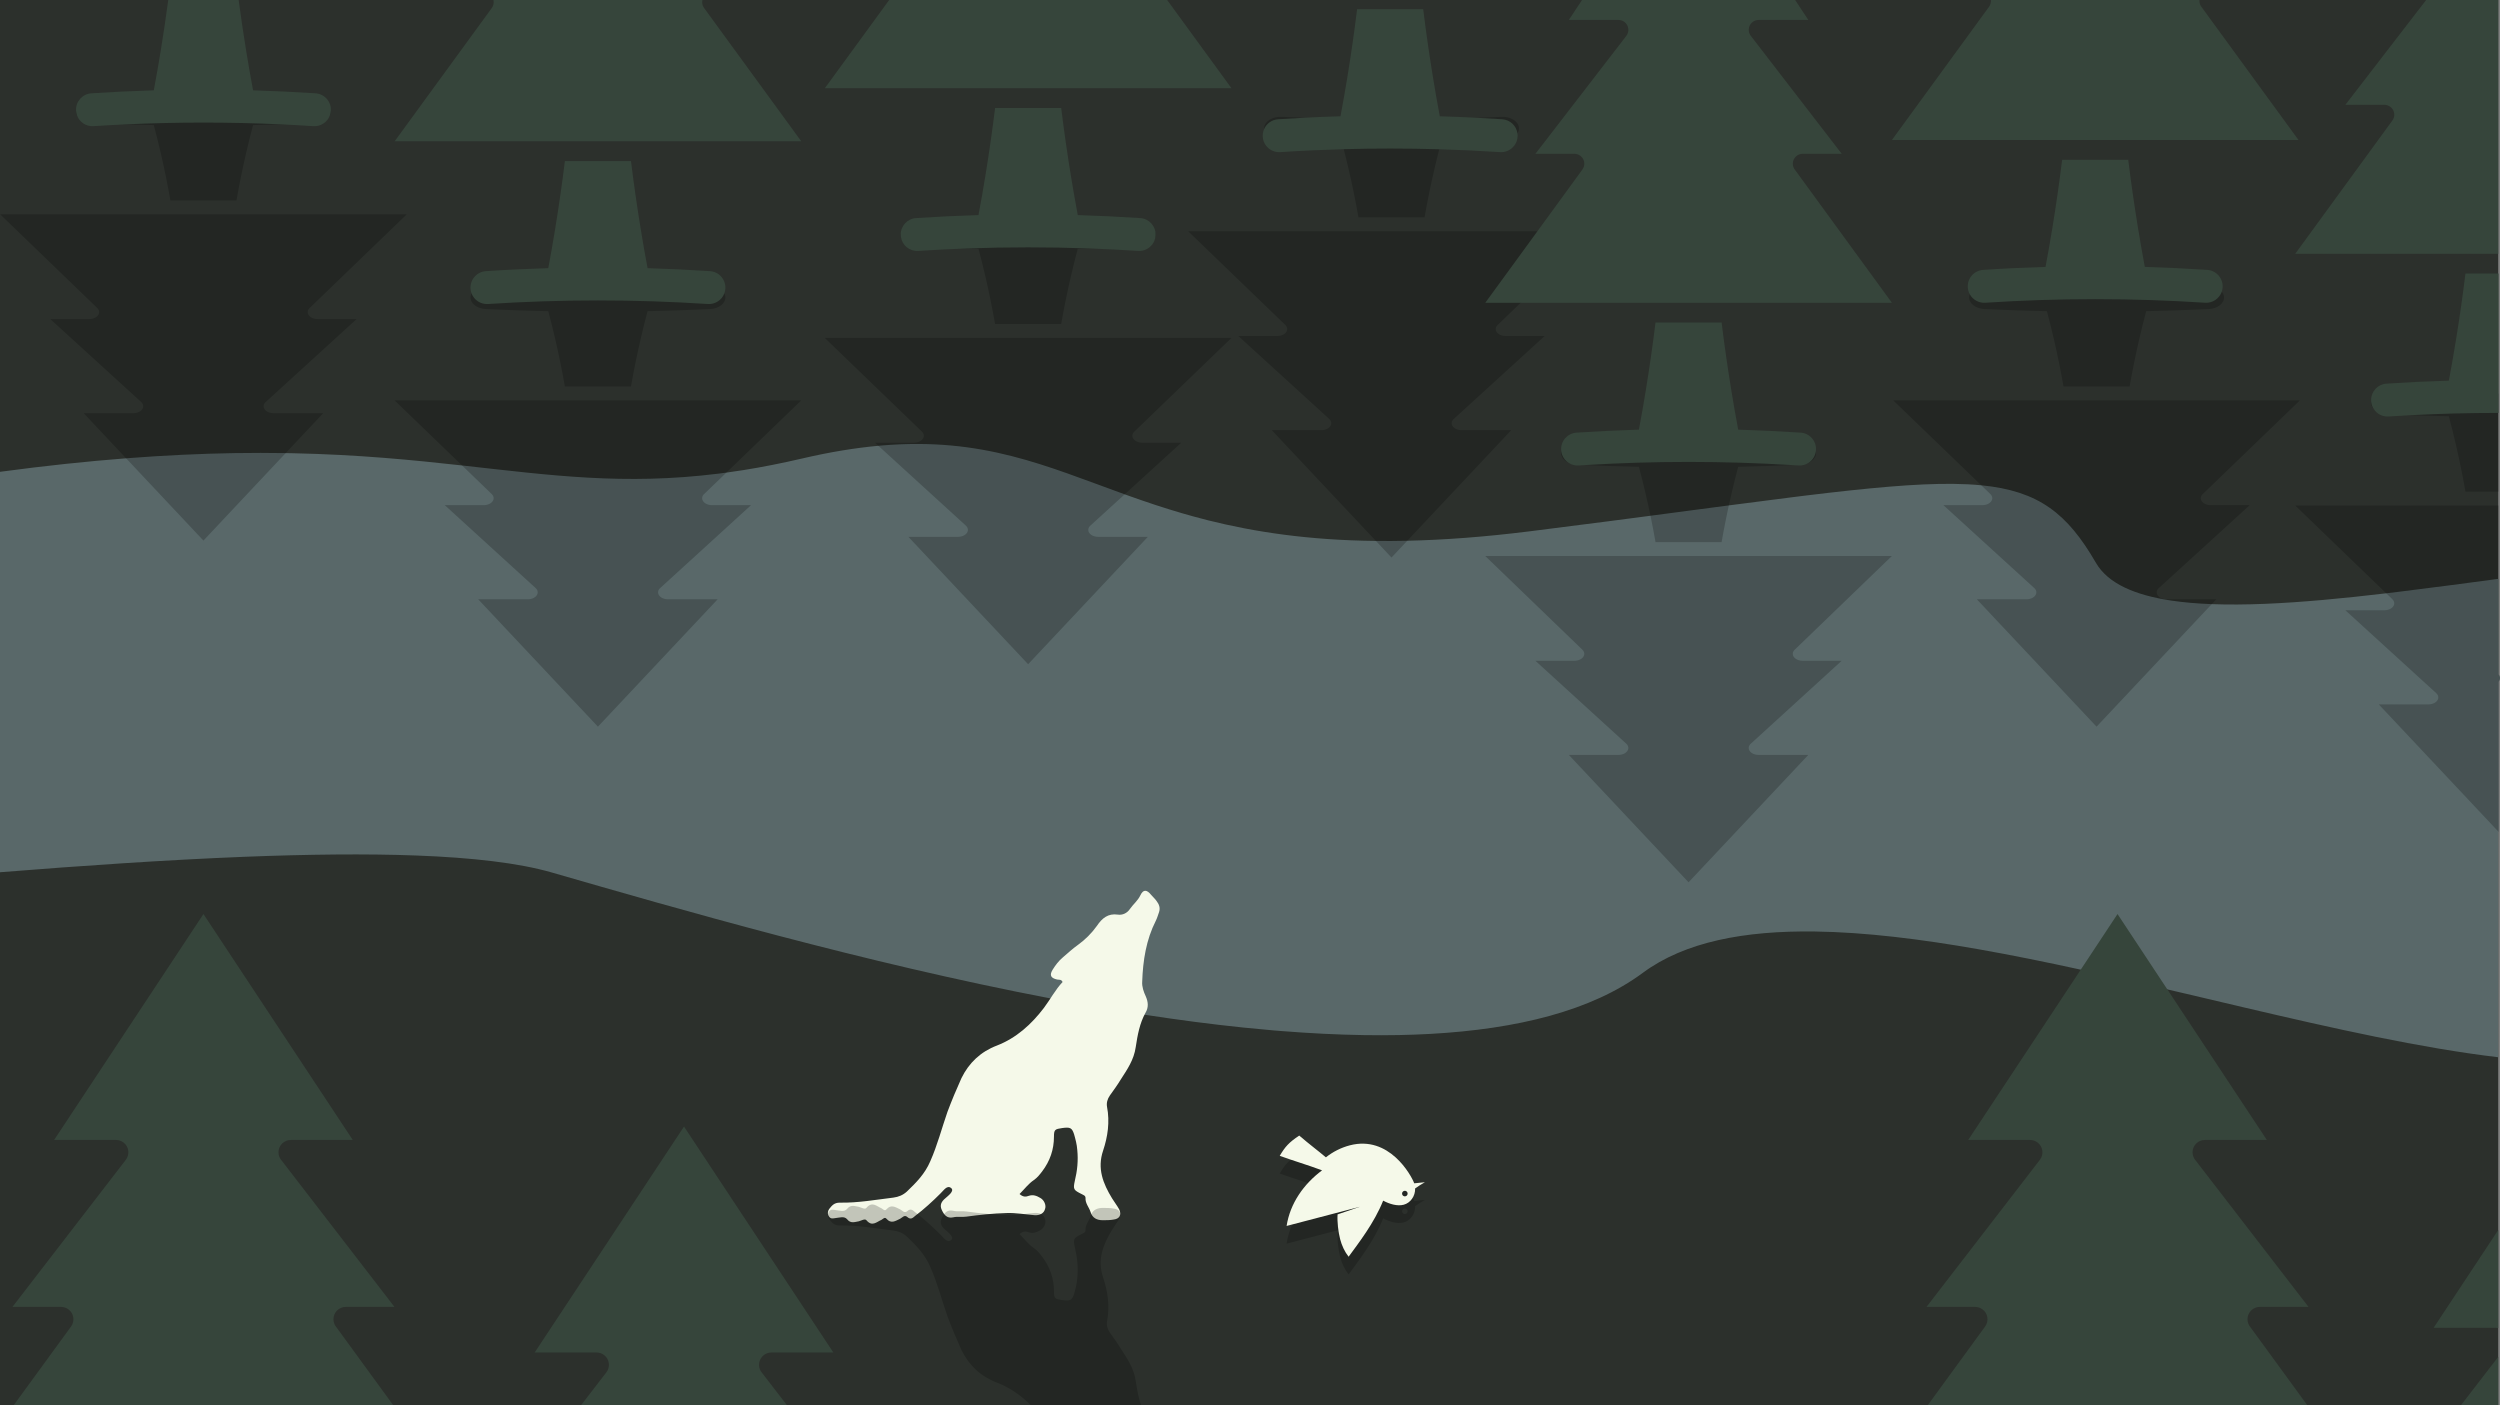 <?xml version="1.0" encoding="UTF-8"?><svg id="a" xmlns="http://www.w3.org/2000/svg" viewBox="0 0 1921.36 1080"><rect x="0" y="0" width="1921.36" height="1080" fill="#808080" stroke="none"/><defs><style>.b{fill:#2c302c;}.c{fill:#596869;}.d{fill:#f5f9e9;}.e{opacity:.21;}.f{fill:#36453b;}</style></defs><rect class="b" width="1920" height="1080"/><path class="c" d="M1920.23,523.94v115.29l-.02,.03-.21-.22v173.49c-59-6.96-126.52-22.1-195.91-38.4-14.66-3.43-29.42-6.93-44.18-10.42-53.78-12.65-107.81-25.09-159.09-34.13-44.77-7.88-87.42-13.15-125.95-13.68-54.1-.74-100.07,7.88-132.31,31.78-39.34,29.14-96.43,43.22-163.43,46.93-7.82,.43-15.77,.72-23.84,.88-8.88,.17-17.92,.18-27.08,.04-20.46-.32-41.6-1.39-63.19-3.11-2.11-.16-4.22-.33-6.34-.51-7.66-.65-15.37-1.38-23.13-2.19-24.91-2.57-50.32-5.92-75.97-9.88-23.96-3.68-48.13-7.9-72.28-12.52-143.57-27.45-286.62-68.9-383.19-96.76-25.48-7.36-61.17-11.45-104.36-13.07-38.6-1.44-83.21-.92-131.95,1h-.02c-29.48,1.18-60.47,2.85-92.55,4.93-30.86,1.99-62.73,4.34-95.23,6.94V362.61c35.11-4.71,67.27-8.08,96.93-10.38,30.2-2.34,57.8-3.58,83.3-4,13.68-.22,26.76-.2,39.31,.01,1.9,.03,3.79,.06,5.67,.1,50.3,1.07,91.96,5.19,129.93,9.39,68.03,7.54,124.2,15.33,196.86,6.31,2.07-.25,4.14-.52,6.24-.81h.01c4.4-.59,8.86-1.26,13.39-1.98,14.19-2.28,29.04-5.19,44.76-8.85,21.42-5,40.82-8.15,58.67-9.78h0c.79-.08,1.56-.15,2.34-.22,78.08-6.63,126.52,15.76,186.96,37.51,1.28,.46,2.56,.92,3.85,1.38,6.38,2.27,12.9,4.53,19.61,6.74,6.78,2.23,13.76,4.42,20.99,6.52h.01c2.97,.87,5.97,1.72,9.01,2.55h.02c3.5,.96,7.04,1.88,10.67,2.81,35.34,8.84,76.71,15.27,128.92,15.83,7.78,.09,15.81,.05,24.1-.14,28.1-.63,59.17-2.89,93.81-7.22,21.35-2.68,41.55-5.25,60.65-7.74,11.19-1.45,22-2.87,32.45-4.25,11.94-1.58,23.41-3.1,34.44-4.56,8.88-1.17,17.47-2.31,25.78-3.4,17.53-2.31,33.83-4.43,49.03-6.32,3.4-.43,6.76-.85,10.04-1.25,48.35-5.89,84.9-9.3,113.52-8.98,7.69,.09,14.81,.44,21.43,1.09,44.3,4.33,66.23,21.78,88.07,59.51,9.27,16.04,30.07,24.97,58.26,29.15,9.47,1.4,19.77,2.26,30.76,2.68,25.51,.97,54.68-.48,85.58-3.23,15.82-1.4,32.09-3.15,48.55-5.1,2.83-.33,5.68-.67,8.53-1.02,25.82-3.13,52-6.68,77.54-10.06,.08-.01,.16-.02,.23-.03v73.46c1.48,1.69,1.53,3.88,0,5.61Z"/><path class="e" d="M1335.87,358.75c-1.88,7.02-3.65,14.13-5.29,21.28-2.81,12.14-5.31,24.35-7.45,36.6h-50.79c-2.14-12.24-4.64-24.43-7.45-36.58-1.66-7.16-3.43-14.27-5.31-21.29-15.89-.33-31.87-.86-47.92-1.62-6.98-.31-12.27-4.53-11.83-9.43,.44-4.91,6.44-8.63,13.42-8.32,27.88,1.28,56.07,1.94,84.5,1.94s56.64-.65,84.5-1.94c6.98-.31,13,3.43,13.42,8.32,.44,4.91-4.88,9.14-11.83,9.43-16.07,.74-32.05,1.28-47.94,1.62h-.02Zm53.88,221.43l-92.02,97.9-92.02-97.9h38.17c1.63-.01,3.25-.38,4.64-1.13,3.31-1.8,3.92-5.16,1.37-7.48l-69.86-63.73h30c1.55-.03,3.11-.36,4.46-1.05,3.39-1.73,4.12-5.06,1.66-7.44l-74.68-72.03h312.51l-74.26,71.63c-1.19,.95-1.9,2.19-1.9,3.54,0,2.95,3.41,5.35,7.61,5.35h29.98l-69.5,63.41c-1.21,.95-1.96,2.2-1.96,3.58,0,2.95,3.41,5.35,7.61,5.35h38.17Z"/><path class="e" d="M828.3,191.15c-1.88,7.02-3.65,14.13-5.29,21.28-2.81,12.14-5.31,24.35-7.45,36.6h-50.79c-2.14-12.24-4.64-24.43-7.45-36.58-1.66-7.16-3.43-14.27-5.31-21.29-15.89-.33-31.87-.86-47.92-1.62-6.98-.31-12.27-4.53-11.83-9.43,.44-4.91,6.44-8.63,13.42-8.32,27.88,1.28,56.07,1.94,84.5,1.94s56.64-.65,84.5-1.94c6.98-.31,13,3.43,13.42,8.32,.44,4.91-4.88,9.14-11.83,9.43-16.07,.74-32.05,1.28-47.94,1.62h-.02Zm53.88,221.43l-92.02,97.9-92.02-97.9h38.17c1.63-.01,3.25-.38,4.64-1.13,3.31-1.8,3.92-5.16,1.37-7.48l-69.86-63.73h30c1.55-.03,3.11-.36,4.46-1.05,3.39-1.73,4.12-5.06,1.66-7.44l-74.68-72.03h312.51l-74.26,71.63c-1.19,.95-1.9,2.19-1.9,3.54,0,2.95,3.41,5.35,7.61,5.35h29.98l-69.5,63.41c-1.21,.95-1.96,2.2-1.96,3.58,0,2.95,3.41,5.35,7.61,5.35h38.17Z"/><path class="e" d="M497.67,239.15c-1.88,7.02-3.65,14.13-5.29,21.28-2.81,12.14-5.31,24.35-7.45,36.6h-50.79c-2.14-12.24-4.64-24.43-7.45-36.58-1.66-7.16-3.43-14.27-5.31-21.29-15.89-.33-31.87-.86-47.92-1.62-6.98-.31-12.27-4.53-11.83-9.43,.44-4.91,6.44-8.63,13.42-8.32,27.88,1.28,56.07,1.94,84.5,1.94s56.64-.65,84.5-1.94c6.98-.31,13,3.43,13.42,8.32,.44,4.91-4.88,9.14-11.83,9.43-16.07,.74-32.05,1.28-47.94,1.62h-.02Zm53.88,221.43l-92.02,97.9-92.02-97.9h38.17c1.63-.01,3.25-.38,4.64-1.13,3.31-1.8,3.92-5.16,1.37-7.48l-69.86-63.73h30c1.55-.03,3.11-.36,4.46-1.05,3.39-1.73,4.12-5.06,1.66-7.44l-74.68-72.03h312.51l-74.26,71.63c-1.19,.95-1.9,2.19-1.9,3.54,0,2.95,3.41,5.35,7.61,5.35h29.98l-69.5,63.41c-1.21,.95-1.96,2.2-1.96,3.58,0,2.95,3.41,5.35,7.61,5.35h38.17Z"/><path class="e" d="M194.49,96.13c-1.88,7.02-3.65,14.13-5.29,21.28-2.81,12.14-5.31,24.35-7.45,36.6h-50.79c-2.14-12.24-4.64-24.43-7.45-36.58-1.66-7.16-3.43-14.27-5.31-21.29-15.89-.33-31.87-.86-47.92-1.62-6.98-.31-12.27-4.53-11.83-9.43,.44-4.91,6.44-8.63,13.42-8.32,27.88,1.28,56.07,1.94,84.5,1.94s56.64-.65,84.5-1.94c6.98-.31,13,3.43,13.42,8.32,.44,4.91-4.88,9.14-11.83,9.43-16.07,.74-32.05,1.28-47.94,1.62h-.02Zm53.88,221.43l-92.02,97.9-92.02-97.9h38.17c1.63-.01,3.25-.38,4.64-1.13,3.31-1.8,3.92-5.16,1.37-7.48l-69.86-63.73h30c1.55-.03,3.11-.36,4.46-1.05,3.39-1.73,4.12-5.06,1.66-7.44L.11,164.7H312.62l-74.26,71.63c-1.19,.95-1.9,2.19-1.9,3.54,0,2.95,3.41,5.35,7.61,5.35h29.98l-69.5,63.41c-1.21,.95-1.96,2.2-1.96,3.58,0,2.95,3.41,5.35,7.61,5.35h38.17Z"/><path class="e" d="M1649.44,239.15c-1.88,7.02-3.65,14.13-5.29,21.28-2.81,12.14-5.31,24.35-7.45,36.6h-50.79c-2.14-12.24-4.64-24.43-7.45-36.58-1.66-7.16-3.43-14.27-5.31-21.29-15.89-.33-31.87-.86-47.92-1.62-6.98-.31-12.27-4.53-11.83-9.43,.44-4.91,6.44-8.63,13.42-8.32,27.88,1.28,56.07,1.94,84.5,1.94s56.64-.65,84.5-1.94c6.98-.31,13,3.43,13.42,8.32,.44,4.91-4.88,9.14-11.83,9.43-16.07,.74-32.05,1.28-47.94,1.62h-.02Zm53.88,221.43l-92.02,97.9-92.02-97.9h38.17c1.63-.01,3.25-.38,4.64-1.13,3.31-1.8,3.92-5.16,1.37-7.48l-69.86-63.73h30c1.55-.03,3.11-.36,4.46-1.05,3.39-1.73,4.12-5.06,1.66-7.44l-74.68-72.03h312.51l-74.26,71.63c-1.19,.95-1.9,2.19-1.9,3.54,0,2.95,3.41,5.35,7.61,5.35h29.98l-69.5,63.41c-1.21,.95-1.96,2.2-1.96,3.58,0,2.95,3.41,5.35,7.61,5.35h38.17Z"/><path class="e" d="M1107.57,109.16c-1.88,7.02-3.65,14.13-5.29,21.28-2.81,12.14-5.31,24.35-7.45,36.6h-50.79c-2.14-12.24-4.64-24.43-7.45-36.58-1.66-7.16-3.43-14.27-5.31-21.29-15.89-.33-31.87-.86-47.92-1.62-6.98-.31-12.27-4.53-11.83-9.43,.44-4.91,6.44-8.63,13.42-8.32,27.88,1.28,56.07,1.94,84.5,1.94s56.64-.65,84.5-1.94c6.98-.31,13,3.43,13.42,8.32,.44,4.91-4.88,9.14-11.83,9.43-16.07,.74-32.05,1.28-47.94,1.62h-.02Zm53.88,221.43l-92.02,97.9-92.02-97.9h38.17c1.63-.01,3.25-.38,4.64-1.13,3.31-1.8,3.92-5.16,1.37-7.48l-69.86-63.73h30c1.55-.03,3.11-.36,4.46-1.05,3.39-1.73,4.12-5.06,1.66-7.44l-74.68-72.03h312.51l-74.26,71.63c-1.19,.95-1.9,2.19-1.9,3.54,0,2.95,3.41,5.35,7.61,5.35h29.98l-69.5,63.41c-1.21,.95-1.96,2.2-1.96,3.58,0,2.95,3.41,5.35,7.61,5.35h38.17Z"/><path class="e" d="M1920.23,518.33v-129.83h-156.27l69.97,67.48,4.72,4.55c2.45,2.39,1.72,5.72-1.67,7.45-1.35,.68-2.92,1.01-4.46,1.04h-30.01l69.87,63.72c2.55,2.34,1.94,5.7-1.38,7.49-1.38,.76-3,1.11-4.63,1.13h-38.17l33.68,35.84,10.27,10.91,5.61,5.99,5.18,5.5,37.06,39.44,.21,.22,.02-.03v-115.29c1.53-1.73,1.48-3.92,0-5.61Zm-.23-215.83c-28.35,0-56.48-.66-84.29-1.93-6.85-.31-12.77,3.28-13.37,8.05-.02,.07-.02,.14-.03,.21-.02,.04-.02,.1-.02,.15-.14,1.88,.56,3.67,1.89,5.16,2.09,2.36,5.71,4,9.95,4.18,6.22,.29,12.44,.55,18.64,.77,9.79,.36,19.55,.64,29.27,.85,1.9,7.01,3.65,14.13,5.32,21.29,2.07,8.89,3.95,17.82,5.66,26.75,.63,3.28,1.21,6.55,1.79,9.84h25.42v-75.32h-.23Z"/><path class="d" d="M783.56,917.65c2.76,2.48,4.96,2.21,7.17,1.38,3.31-1.1,6.06,0,8.82,1.65,3.03,1.65,4.69,5.79,3.58,8.55-.83,3.31-4.13,4.96-7.99,4.69-7.17-.55-14.33-1.93-21.5-1.65-10.47,.28-20.67,1.38-30.87,2.76-3.31,.55-6.89-.28-10.2,.55-4.96,1.1-7.17-2.21-8.82-5.79-1.65-3.58-.28-6.34,2.76-8.82,2.48-2.21,6.89-5.51,4.69-7.72-3.31-3.03-6.06,1.93-8.55,4.13-6.06,6.06-12.4,11.85-19.3,17.09-1.65,1.38-3.31,3.31-6.06,.83-2.21-1.93-3.86,.55-5.51,1.38-3.58,1.65-6.89,4.13-10.47,0-1.38-1.65-2.76,.28-3.86,.83-3.86,1.65-7.17,5.51-11.58,.28-1.1-1.38-3.86,.28-5.79,.83-3.31,.55-6.34,1.93-9.1-1.65-2.21-2.48-5.79-1.1-8.82-.83-1.93,.28-3.58,.83-4.96-1.1-1.38-1.93-1.1-4.13,0-5.79,2.21-2.76,3.86-4.96,8.27-4.96,13.78,.28,27.29-2.21,41.07-3.86,4.13-.55,7.44-1.93,10.47-4.69,7.17-6.89,13.78-13.51,17.92-23.16,5.51-12.4,8.82-25.36,13.23-38.04,3.31-8.82,6.89-17.37,10.75-25.91,5.79-11.85,14.89-20.4,27.29-25.08,14.89-5.79,26.46-16.26,36.11-28.94,4.96-6.62,8.82-14.06,14.33-19.85-.83-2.21-2.76-1.65-4.13-1.93-4.96-1.1-6.06-3.31-3.58-7.44,2.21-3.58,4.69-6.89,7.99-9.65,3.86-3.31,7.44-6.62,11.3-9.37,5.79-4.13,10.75-9.1,14.89-14.89,3.86-5.79,8.55-9.65,15.99-8.55,3.58,.55,7.17-1.1,9.37-4.41,2.48-3.58,6.06-6.34,7.99-10.47,2.21-4.69,4.96-4.41,8.27-.28,1.38,1.65,3.03,3.03,4.13,4.69,1.93,2.48,3.03,5.24,1.93,8.55-.83,2.21-1.38,4.41-2.48,6.62-7.44,14.61-9.92,30.6-10.47,46.86-.28,3.86,1.1,7.72,2.76,11.3,1.93,4.41,2.21,8.55-.28,12.68-4.41,7.99-6.06,17.09-7.44,26.19-1.38,9.92-6.62,17.37-11.58,25.08-2.48,4.13-5.51,8.27-8.27,12.13-1.93,2.76-2.76,5.79-2.21,8.82,2.21,11.58,.55,22.88-3.03,33.63-4.69,13.78,0,25.36,6.89,36.66,1.65,2.76,3.86,5.51,5.51,8.55,1.93,4.13,.28,7.17-4.13,7.72-2.76,.55-5.79,.55-8.55,.55-4.41,0-7.99-1.65-9.37-6.34-1.1-3.58-4.13-6.62-3.86-10.75,0-1.93-1.65-2.21-3.03-3.03-6.06-3.03-6.62-3.58-5.24-9.92,1.93-7.99,2.76-15.71,1.93-23.98-.28-4.13-1.38-8.27-2.48-12.13-1.65-4.96-3.03-5.51-9.1-4.69-5.51,.83-6.34,1.1-6.34,6.62,0,9.92-3.03,18.74-9.1,26.74-1.93,2.48-3.58,4.69-6.34,6.62-4.13,2.76-7.17,6.89-11.03,10.75Z"/><path class="f" d="M1383.84,332.5c-16.08-1.05-32.05-1.82-47.94-2.3h-.02c-1.88-9.99-3.65-20.09-5.29-30.26-2.81-17.26-5.31-34.62-7.45-52.04h-50.8c-2.14,17.4-4.63,34.74-7.45,52.02-1.66,10.19-3.43,20.29-5.31,30.28-15.89,.48-31.87,1.23-47.92,2.3-6.98,.44-12.27,6.44-11.83,13.42,.02,.34,.06,.68,.11,1.02,.52,3.68,2.61,6.8,5.53,8.74,2.22,1.47,4.92,2.25,7.78,2.07,1.7-.11,3.4-.22,5.1-.32,26.22-1.61,52.69-2.43,79.4-2.43s53.11,.82,79.27,2.42h.04c1.73,.11,3.46,.22,5.19,.33,2.86,.18,5.55-.6,7.77-2.07,.01,0,.02-.01,.02-.01,2.91-1.93,4.99-5.04,5.52-8.68,.05-.35,.09-.71,.11-1.07,.43-6.98-4.88-13-11.83-13.42Zm-202.27-154.77l-40.07,54.97h312.51l-74.26-101.87c-1.19-1.34-1.9-3.11-1.9-5.03,0-4.2,3.41-7.61,7.61-7.61h29.98l-69.5-90.17c-1.21-1.35-1.96-3.13-1.96-5.09,0-4.2,3.41-7.61,7.61-7.61h38.18l-10.13-15.32h-163.78l-10.13,15.32h38.17c1.63,.02,3.25,.53,4.64,1.6,3.31,2.56,3.92,7.34,1.37,10.64l-69.86,90.63h30c1.55,.04,3.11,.52,4.46,1.49,3.39,2.45,4.12,7.19,1.66,10.58l-34.6,47.47Z"/><path class="f" d="M897.01,0h-213.65l-49.43,67.8h312.51L897.01,0Zm-20.74,167.61c-16.07-1.05-32.05-1.83-47.94-2.3h-.02c-1.88-9.99-3.64-20.1-5.29-30.26-2.81-17.26-5.31-34.63-7.45-52.05h-50.79c-2.14,17.4-4.64,34.74-7.46,52.03-1.66,10.18-3.42,20.29-5.31,30.28-15.89,.47-31.86,1.23-47.92,2.3-6.7,.41-11.85,5.99-11.85,12.62v.04c0,.25,0,.49,.02,.75,.02,.34,.06,.68,.11,1.01,.92,6.47,6.67,11.24,13.31,10.82,12.45-.81,24.95-1.45,37.52-1.91,15.58-.56,31.24-.84,46.98-.84s31.39,.28,46.96,.84c12.57,.46,25.09,1.1,37.54,1.91,6.96,.44,12.96-4.83,13.41-11.76,.01-.02,.01-.05,.01-.07,.01-.12,.02-.24,.01-.36,.25-6.82-5.01-12.65-11.84-13.05Z"/><path class="f" d="M541.55,6.73c-1.18-1.35-1.9-3.12-1.9-5.04,0-.58,.07-1.15,.19-1.69h-160.6c.47,2.06,.08,4.31-1.26,6.15l-74.68,102.44h312.51L541.55,6.73Zm4.09,201.66c-16.07-1.05-32.05-1.82-47.94-2.29h-.02c-1.88-9.99-3.64-20.1-5.29-30.27-2.81-17.26-5.31-34.62-7.45-52.04h-50.79c-2.14,17.4-4.64,34.74-7.46,52.02-1.66,10.19-3.42,20.3-5.31,30.29-15.89,.47-31.86,1.22-47.92,2.29-6.97,.44-12.26,6.45-11.83,13.42,.08,1.29,.35,2.53,.79,3.68,1.9,5.06,6.94,8.51,12.63,8.15,27.88-1.82,56.06-2.75,84.5-2.75s56.64,.93,84.5,2.75c5.68,.36,10.72-3.09,12.63-8.13,.44-1.16,.71-2.4,.79-3.7,.44-6.97-4.87-13-11.83-13.42Z"/><path class="f" d="M242.45,71.72c-16.07-1.05-32.04-1.83-47.94-2.3h-.01c-1.88-9.99-3.65-20.1-5.29-30.26-2.12-13.01-4.06-26.06-5.8-39.16h-54.1c-1.74,13.08-3.68,26.12-5.8,39.14-1.67,10.18-3.43,20.29-5.31,30.28-15.9,.47-31.87,1.23-47.92,2.3-6.95,.43-12.22,6.38-11.83,13.31v.1c.08,1.28,.35,2.51,.78,3.66,1.89,5.07,6.94,8.53,12.63,8.17,8.34-.54,16.7-1.01,25.09-1.4,19.67-.89,39.48-1.35,59.42-1.35s39.71,.46,59.35,1.35c8.41,.39,16.8,.85,25.15,1.4,5.76,.36,10.87-3.2,12.72-8.37t.01-.02c.37-1.06,.61-2.19,.68-3.37,.01-.02,.01-.05,.01-.07,.43-6.97-4.88-13-11.84-13.41Z"/><path class="f" d="M1692.26,5.76c-1.19-1.35-1.9-3.12-1.9-5.04,0-.24,.01-.48,.04-.72h-160.3c.17,1.78-.28,3.62-1.41,5.18l-74.68,102.44h312.51L1692.26,5.76Zm4.09,201.66c-16.08-1.05-32.05-1.82-47.94-2.29h-.02c-1.88-9.99-3.64-20.1-5.29-30.27-2.81-17.26-5.31-34.62-7.45-52.04h-50.8c-2.14,17.4-4.63,34.74-7.45,52.02-1.66,10.19-3.43,20.3-5.31,30.29-15.89,.47-31.87,1.22-47.92,2.29-6.97,.44-12.27,6.44-11.83,13.42,.12,1.92,.66,3.72,1.53,5.3,2.29,4.16,6.83,6.85,11.89,6.53,27.88-1.82,56.06-2.75,84.5-2.75s56.64,.93,84.5,2.75c5.82,.37,10.97-3.27,12.77-8.52,.36-1.04,.58-2.15,.65-3.31,.43-6.98-4.88-13-11.83-13.42Z"/><path class="f" d="M1166.21,102.42c-.86-5.79-5.67-10.4-11.73-10.76-6.41-.42-12.79-.79-19.17-1.12-9.62-.5-19.21-.89-28.77-1.18h-.01c-1.88-9.98-3.65-20.09-5.29-30.26-2.82-17.26-5.31-34.62-7.45-52.04h-50.8c-2.14,17.4-4.64,34.74-7.45,52.02-1.67,10.19-3.43,20.3-5.31,30.28-9.3,.28-18.63,.65-27.98,1.13-6.63,.34-13.28,.73-19.94,1.17-4.89,.31-8.95,3.34-10.79,7.53-.79,1.79-1.17,3.8-1.04,5.89,.43,6.98,6.44,12.27,13.41,11.83,16.18-1.06,32.45-1.81,48.82-2.26,11.85-.33,23.74-.49,35.69-.49,12.62,0,25.2,.18,37.72,.55,15.69,.45,31.29,1.19,46.78,2.2,6.97,.44,13-4.87,13.41-11.83,.06-.91,.02-1.8-.1-2.66Z"/><path class="f" d="M1894.81,210.24c-2.12,17.41-4.63,34.75-7.45,52.03-1.67,10.18-3.42,20.28-5.3,30.28-15.9,.48-31.86,1.23-47.91,2.3-6.66,.41-11.75,5.86-11.84,12.39-.02,.06-.02,.15-.02,.21,0,.27,0,.54,.02,.81l.03,.36c.18,2.03,.83,3.9,1.84,5.52,0,.01,.01,.01,.01,.01,2.38,3.82,6.72,6.25,11.54,5.95,5.67-.37,11.34-.71,17.04-1.01h.02c22.22-1.16,44.63-1.75,67.21-1.75h.23v-107.1h-25.42ZM1864.6,0l-62.07,80.54h30.01c1.54,.04,3.11,.52,4.44,1.48,2.24,1.63,3.32,4.23,3.11,6.78-.12,1.34-.6,2.63-1.44,3.8l-74.67,102.45h156.02V0h-55.4Z"/><path class="e" d="M876.95,1080h-84.66c-7.47-7.44-16.02-13.5-26.1-17.42-12.4-4.68-21.5-13.23-27.29-25.08-3.86-8.55-7.44-17.09-10.75-25.91-4.41-12.68-7.72-25.64-13.23-38.04-4.14-9.65-10.75-16.27-17.92-23.16-3.03-2.76-6.34-4.13-10.47-4.68-13.79-1.66-27.29-4.14-41.08-3.86-4.41,0-6.06-2.21-8.27-4.97-.74-1.11-1.1-2.46-.85-3.82,.13-.66,.4-1.33,.85-1.96,1.38-1.93,3.04-1.38,4.97-1.11,3.03,.28,6.61,1.66,8.82-.82,2.75-3.59,5.79-2.21,9.09-1.66,1.93,.55,4.69,2.21,5.79,.83,4.41-5.24,7.72-1.38,11.58,.27,1.1,.56,2.48,2.49,3.86,.83,3.58-4.13,6.89-1.65,10.47,0,1.66,.83,3.31,3.31,5.52,1.38,2.75-2.48,4.41-.55,6.06,.83,.61,.46,1.21,.93,1.81,1.41,6.2,4.85,11.96,10.15,17.49,15.68,2.48,2.2,5.23,7.16,8.54,4.13,2.21-2.2-2.2-5.51-4.68-7.72-3.04-2.48-4.41-5.23-2.76-8.82,.54-1.17,1.14-2.3,1.87-3.27,1.51-2,3.61-3.26,6.95-2.52,3.31,.83,6.89,0,10.2,.56,5.74,.77,11.47,1.46,17.26,1.96,4.5,.39,9.03,.67,13.61,.79,4.44,.17,8.88-.29,13.32-.79,2.73-.32,5.46-.65,8.18-.86,1.81-.13,3.49,.16,4.86,.86,1.56,.77,2.7,2.07,3.14,3.82,1.1,2.76-.55,6.9-3.58,8.55-2.76,1.65-5.52,2.76-8.83,1.65-2.2-.82-4.41-1.1-7.16,1.38,3.86,3.86,6.89,8,11.02,10.75,2.76,1.93,4.41,4.14,6.34,6.62,6.07,7.99,9.1,16.81,9.1,26.74,0,5.51,.83,5.79,6.34,6.61,6.06,.83,7.44,.28,9.1-4.68,1.1-3.86,2.2-8,2.48-12.13,.82-8.27,0-15.99-1.93-23.98-1.38-6.34-.83-6.9,5.24-9.93,1.37-.82,3.03-1.1,3.03-3.03-.28-4.14,2.75-7.17,3.86-10.75,.17-.59,.38-1.13,.62-1.62h0c1.67-3.46,4.9-4.72,8.75-4.72,2.76,0,5.79,0,8.54,.55,3.02,.38,4.75,1.92,4.92,4.17,.08,1.04-.17,2.24-.78,3.55-1.65,3.03-3.86,5.79-5.51,8.54-6.89,11.31-11.58,22.88-6.89,36.67,3.58,10.75,5.23,22.05,3.03,33.63-.55,3.03,.27,6.06,2.2,8.82,2.76,3.86,5.79,7.99,8.27,12.13,4.96,7.71,10.2,15.16,11.58,25.08,.95,6.3,2.04,12.59,4.08,18.52Z"/><path class="e" d="M1086.91,923.02c-2.37-6.35-19.31-37.09-49.51-29.19-6.68,1.75-13.09,5-18.39,9.23-5.89-4.97-12.28-9.68-20.49-16.72-7.92,5.24-10.93,8.64-14.99,15.57,11.14,4.01,20.74,6.78,32.56,11.14-14.15,10.51-24.6,25.41-27.28,42.74l56.39-14.76-17.22,5.89c-.38,5.69,.56,13.62,1.97,19.02,1.29,4.92,3.41,9.54,6.51,13.51,7.33-10.06,19.77-25.95,26.56-43.11,4.93,2.67,10.88,4.43,15.78,3.15,5.16-1.35,8.93-6.54,8.8-12.52,2.4-1.72,4.91-3.32,7.51-4.78-2.72,.34-5.46,.58-8.21,.84Zm-6.68,9.96c-1.15,.3-2.32-.38-2.62-1.53-.3-1.15,.39-2.32,1.53-2.62,1.15-.3,2.32,.39,2.62,1.53,.3,1.15-.39,2.32-1.53,2.62Z"/><path class="d" d="M1087.6,913.37c.14,5.98-3.64,11.17-8.79,12.52-4.91,1.28-10.85-.48-15.79-3.15-6.8,17.16-19.23,33.05-26.56,43.11-3.1-3.97-5.22-8.59-6.51-13.51-1.41-5.4-2.35-13.33-1.97-19.02l17.22-5.89-56.39,14.76c2.68-17.33,13.13-32.23,27.28-42.74-11.82-4.36-21.43-7.13-32.56-11.14,4.06-6.93,7.06-10.32,14.99-15.57,8.21,7.04,14.6,11.75,20.49,16.73,5.29-4.24,11.7-7.49,18.38-9.23,30.21-7.91,47.14,22.83,49.51,29.18,2.74-.25,5.49-.49,8.2-.83-2.59,1.46-5.11,3.06-7.51,4.78Zm-8.46,1.87c-1.15,.3-1.83,1.48-1.53,2.62,.3,1.15,1.47,1.83,2.62,1.53s1.84-1.47,1.53-2.62-1.48-1.83-2.62-1.53Z"/><path class="f" d="M256.26,1013.9c0-5.24,4.25-9.49,9.49-9.49h37.4l-86.68-112.46c-1.51-1.68-2.45-3.91-2.45-6.35,0-5.24,4.26-9.49,9.5-9.49h47.6l-114.76-173.63-114.76,173.63h47.61c2.03,.02,4.05,.66,5.78,2,4.13,3.19,4.9,9.14,1.71,13.27L9.57,1004.41H46.99c1.93,.05,3.88,.64,5.56,1.85,4.23,3.07,5.14,8.97,2.08,13.2l-44.14,60.54H302.25l-43.61-59.82c-1.49-1.68-2.38-3.88-2.38-6.28Z"/><path class="f" d="M583.35,1048.93c0-5.24,4.25-9.49,9.49-9.49h47.61l-114.76-173.63-114.76,173.63h47.6c2.03,.02,4.05,.67,5.78,2,4.13,3.19,4.9,9.15,1.71,13.27l-19.49,25.29h158.31l-19.05-24.72c-1.5-1.68-2.44-3.9-2.44-6.35Z"/><path class="f" d="M1727.3,1013.9c0-5.24,4.25-9.49,9.49-9.49h37.4l-86.68-112.46c-1.51-1.68-2.45-3.91-2.45-6.35,0-5.24,4.26-9.49,9.5-9.49h47.61l-76.5-115.74-38.26-57.89-28.26,42.75-86.5,130.88h47.6c2.03,.02,4.05,.66,5.78,2,4.13,3.19,4.9,9.14,1.71,13.27l-87.13,113.03h37.42c1.93,.05,3.88,.64,5.56,1.85,4.23,3.07,5.14,8.97,2.08,13.2l-44.13,60.54h291.75l-43.61-59.82c-1.49-1.68-2.38-3.88-2.38-6.28Z"/><path class="f" d="M1920,1080v-37.18l-28.67,37.18h28.67Zm-49.66-59.52h47.61c.69,.01,1.37,.09,2.05,.26v-75.39l-49.66,75.13Z"/></svg>